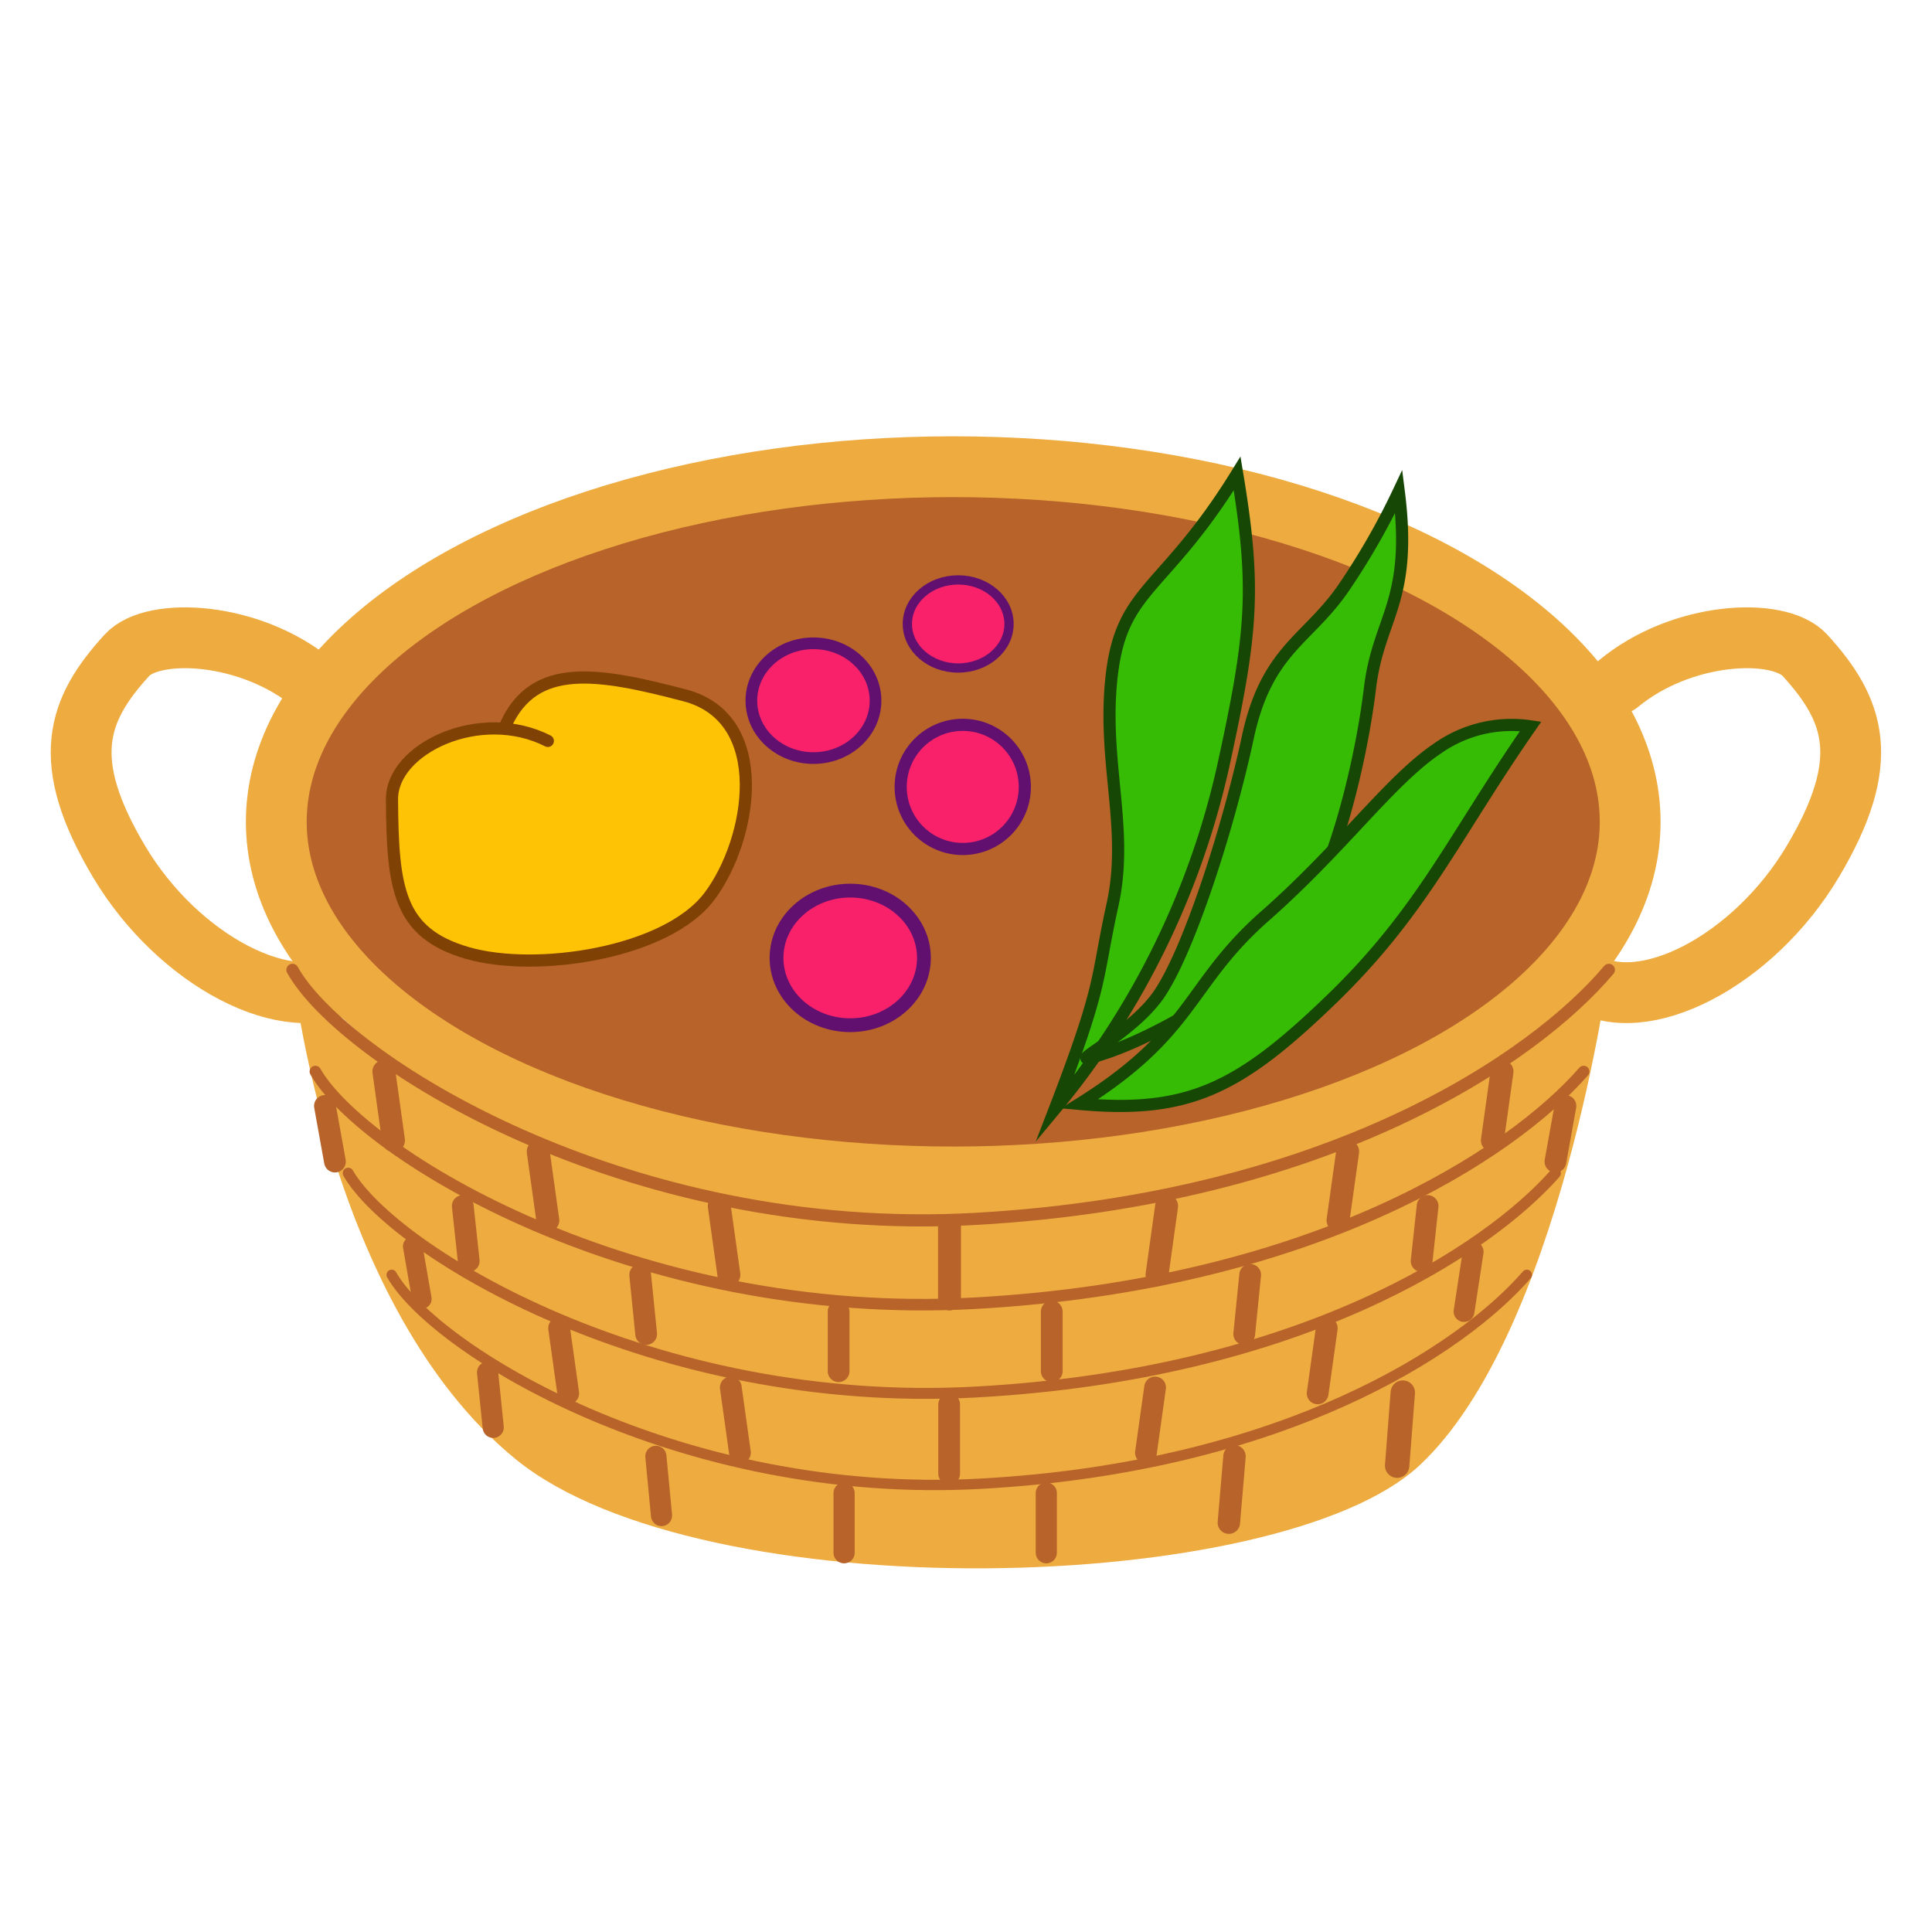 <svg id="icons" xmlns="http://www.w3.org/2000/svg" width="100" height="100" viewBox="0 0 100 100"><title>nature-use</title><ellipse cx="49.339" cy="42.538" rx="35.038" ry="18.381" fill="#b7632a" stroke="#edab40" stroke-linecap="round" stroke-miterlimit="10" stroke-width="3.148"/><path d="M16.221,35.388c-3.281-2.723-8.302-2.95-9.651-1.473-2.589,2.833-3.513,5.451-.421,10.657s8.881,8.153,11.874,6.204" fill="none" stroke="#edab40" stroke-miterlimit="10" stroke-width="3.148"/><path d="M83.77,35.388c3.281-2.723,8.302-2.95,9.651-1.473,2.589,2.833,3.513,5.451.421,10.657s-8.881,8.153-11.874,6.204" fill="none" stroke="#edab40" stroke-linecap="round" stroke-miterlimit="10" stroke-width="3.148"/><path d="M83.274,50.2s-2.518,18.811-9.776,25.625-37.178,7.554-46.806-.296C16.948,67.584,15.138,50.2,15.138,50.2s6.833,11.364,33.856,10.718S83.274,50.2,83.274,50.2Z" fill="#edab40"/><path d="M83.274,50.2c-3.872,4.592-14.516,11.85-32.735,12.887S17.677,54.792,15.138,50.2" fill="none" stroke="#b7632a" stroke-linecap="round" stroke-miterlimit="10" stroke-width="0.629"/><path d="M81.969,55.462C78.238,59.736,67.984,66.491,50.43,67.456S18.769,59.736,16.323,55.462" fill="none" stroke="#b7632a" stroke-linecap="round" stroke-miterlimit="10" stroke-width="0.596"/><path d="M80.509,60.723C76.958,64.76,67.197,71.141,50.488,72.052S20.351,64.76,18.022,60.723" fill="none" stroke="#b7632a" stroke-linecap="round" stroke-miterlimit="10" stroke-width="0.565"/><path d="M79.028,65.985c-3.339,3.852-12.517,9.94-28.228,10.81s-28.338-6.958-30.527-10.81" fill="none" stroke="#b7632a" stroke-linecap="round" stroke-miterlimit="10" stroke-width="0.535"/><line x1="77.744" y1="55.462" x2="77.246" y2="59.024" fill="none" stroke="#b7632a" stroke-linecap="round" stroke-miterlimit="10" stroke-width="1.186"/><line x1="69.755" y1="59.605" x2="69.256" y2="63.166" fill="none" stroke="#b7632a" stroke-linecap="round" stroke-miterlimit="10" stroke-width="1.186"/><line x1="60.384" y1="62.423" x2="59.886" y2="65.985" fill="none" stroke="#b7632a" stroke-linecap="round" stroke-miterlimit="10" stroke-width="1.186"/><line x1="19.869" y1="55.462" x2="20.367" y2="59.024" fill="none" stroke="#b7632a" stroke-linecap="round" stroke-miterlimit="10" stroke-width="1.186"/><line x1="27.858" y1="59.605" x2="28.356" y2="63.166" fill="none" stroke="#b7632a" stroke-linecap="round" stroke-miterlimit="10" stroke-width="1.186"/><line x1="37.229" y1="62.423" x2="37.727" y2="65.985" fill="none" stroke="#b7632a" stroke-linecap="round" stroke-miterlimit="10" stroke-width="1.186"/><line x1="49.146" y1="63.457" x2="49.146" y2="67.234" fill="none" stroke="#b7632a" stroke-linecap="round" stroke-miterlimit="10" stroke-width="1.186"/><line x1="76.251" y1="64.79" x2="75.778" y2="67.886" fill="none" stroke="#b7632a" stroke-linecap="round" stroke-miterlimit="10" stroke-width="1.077"/><line x1="68.674" y1="68.744" x2="68.201" y2="72.122" fill="none" stroke="#b7632a" stroke-linecap="round" stroke-miterlimit="10" stroke-width="1.125"/><line x1="59.787" y1="71.815" x2="59.314" y2="75.193" fill="none" stroke="#b7632a" stroke-linecap="round" stroke-miterlimit="10" stroke-width="1.125"/><line x1="21.362" y1="64.508" x2="21.835" y2="67.234" fill="none" stroke="#b7632a" stroke-linecap="round" stroke-miterlimit="10" stroke-width="1.011"/><line x1="28.939" y1="68.744" x2="29.412" y2="72.122" fill="none" stroke="#b7632a" stroke-linecap="round" stroke-miterlimit="10" stroke-width="1.125"/><line x1="37.826" y1="71.815" x2="38.299" y2="75.193" fill="none" stroke="#b7632a" stroke-linecap="round" stroke-miterlimit="10" stroke-width="1.125"/><line x1="49.128" y1="72.697" x2="49.128" y2="76.279" fill="none" stroke="#b7632a" stroke-linecap="round" stroke-miterlimit="10" stroke-width="1.125"/><line x1="54.439" y1="67.886" x2="54.439" y2="70.974" fill="none" stroke="#b7632a" stroke-linecap="round" stroke-miterlimit="10" stroke-width="1.125"/><line x1="64.709" y1="65.985" x2="64.401" y2="69.049" fill="none" stroke="#b7632a" stroke-linecap="round" stroke-miterlimit="10" stroke-width="1.125"/><line x1="73.893" y1="62.423" x2="73.584" y2="65.272" fill="none" stroke="#b7632a" stroke-linecap="round" stroke-miterlimit="10" stroke-width="1.125"/><line x1="81.027" y1="57.243" x2="80.509" y2="60.124" fill="none" stroke="#b7632a" stroke-linecap="round" stroke-miterlimit="10" stroke-width="1.125"/><line x1="43.406" y1="67.886" x2="43.406" y2="70.974" fill="none" stroke="#b7632a" stroke-linecap="round" stroke-miterlimit="10" stroke-width="1.125"/><line x1="33.136" y1="65.985" x2="33.445" y2="69.049" fill="none" stroke="#b7632a" stroke-linecap="round" stroke-miterlimit="10" stroke-width="1.125"/><line x1="23.953" y1="62.423" x2="24.261" y2="65.272" fill="none" stroke="#b7632a" stroke-linecap="round" stroke-miterlimit="10" stroke-width="1.125"/><line x1="16.818" y1="57.243" x2="17.337" y2="60.124" fill="none" stroke="#b7632a" stroke-linecap="round" stroke-miterlimit="10" stroke-width="1.125"/><line x1="54.156" y1="77.281" x2="54.156" y2="80.37" fill="none" stroke="#b7632a" stroke-linecap="round" stroke-miterlimit="10" stroke-width="1.095"/><line x1="63.898" y1="75.381" x2="63.605" y2="78.813" fill="none" stroke="#b7632a" stroke-linecap="round" stroke-miterlimit="10" stroke-width="1.16"/><line x1="72.609" y1="72.08" x2="72.316" y2="75.862" fill="none" stroke="#b7632a" stroke-linecap="round" stroke-miterlimit="10" stroke-width="1.262"/><line x1="43.69" y1="77.281" x2="43.69" y2="80.37" fill="none" stroke="#b7632a" stroke-linecap="round" stroke-miterlimit="10" stroke-width="1.095"/><line x1="33.948" y1="75.38" x2="34.24" y2="78.444" fill="none" stroke="#b7632a" stroke-linecap="round" stroke-miterlimit="10" stroke-width="1.095"/><line x1="25.236" y1="71.032" x2="25.529" y2="73.88" fill="none" stroke="#b7632a" stroke-linecap="round" stroke-miterlimit="10" stroke-width="1.095"/><path d="M54.592,57.414a42.064,42.064,0,0,0,8.786-18.05c1.44-6.632,1.637-8.965.655-14.857-3.749,6.088-5.94,5.893-6.48,10.371s.908,7.973.032,11.947S57.144,50.789,54.592,57.414Z" fill="#37bc06" stroke="#174704" stroke-miterlimit="10" stroke-width="0.629"/><path d="M72.4,25.439c.73,5.745-1.048,6.486-1.492,10.189s-1.794,9.334-3.637,12.073-7.082,5.819-10.017,6.797,1.198-.743,2.76-3.067,3.587-8.66,4.574-13.268,3.179-5.053,5.046-7.867A36.231,36.231,0,0,0,72.4,25.439Z" fill="#37bc06" stroke="#174704" stroke-miterlimit="10" stroke-width="0.629"/><path d="M79.226,37.596c-3.962,5.694-5.559,9.535-10.315,14.132s-7.397,5.927-13.038,5.41c5.979-3.734,5.576-6.181,9.595-9.718s6.462-7.019,8.944-8.685A6.648,6.648,0,0,1,79.226,37.596Z" fill="#37bc06" stroke="#174704" stroke-miterlimit="10" stroke-width="0.629"/><ellipse cx="44.008" cy="49.581" rx="3.815" ry="3.483" fill="#f92169" stroke="#621070" stroke-linecap="round" stroke-miterlimit="10" stroke-width="0.714"/><circle cx="49.832" cy="40.73" r="3.213" fill="#f92169" stroke="#621070" stroke-linecap="round" stroke-miterlimit="10" stroke-width="0.629"/><ellipse cx="42.104" cy="36.267" rx="3.213" ry="2.97" fill="#f92169" stroke="#621070" stroke-linecap="round" stroke-miterlimit="10" stroke-width="0.605"/><ellipse cx="49.596" cy="32.296" rx="2.631" ry="2.28" fill="#f92169" stroke="#621070" stroke-linecap="round" stroke-miterlimit="10" stroke-width="0.48"/><path d="M28.356,38.35c-3.502-1.778-8.084.395-8.067,3.023.03,4.629.332,6.914,3.894,7.951s10.307.019,12.526-2.916,3.256-9.23-1.262-10.415-7.786-1.735-9.267,1.523" fill="#ffc306" stroke="#7f4104" stroke-linecap="round" stroke-miterlimit="10" stroke-width="0.629"/></svg>